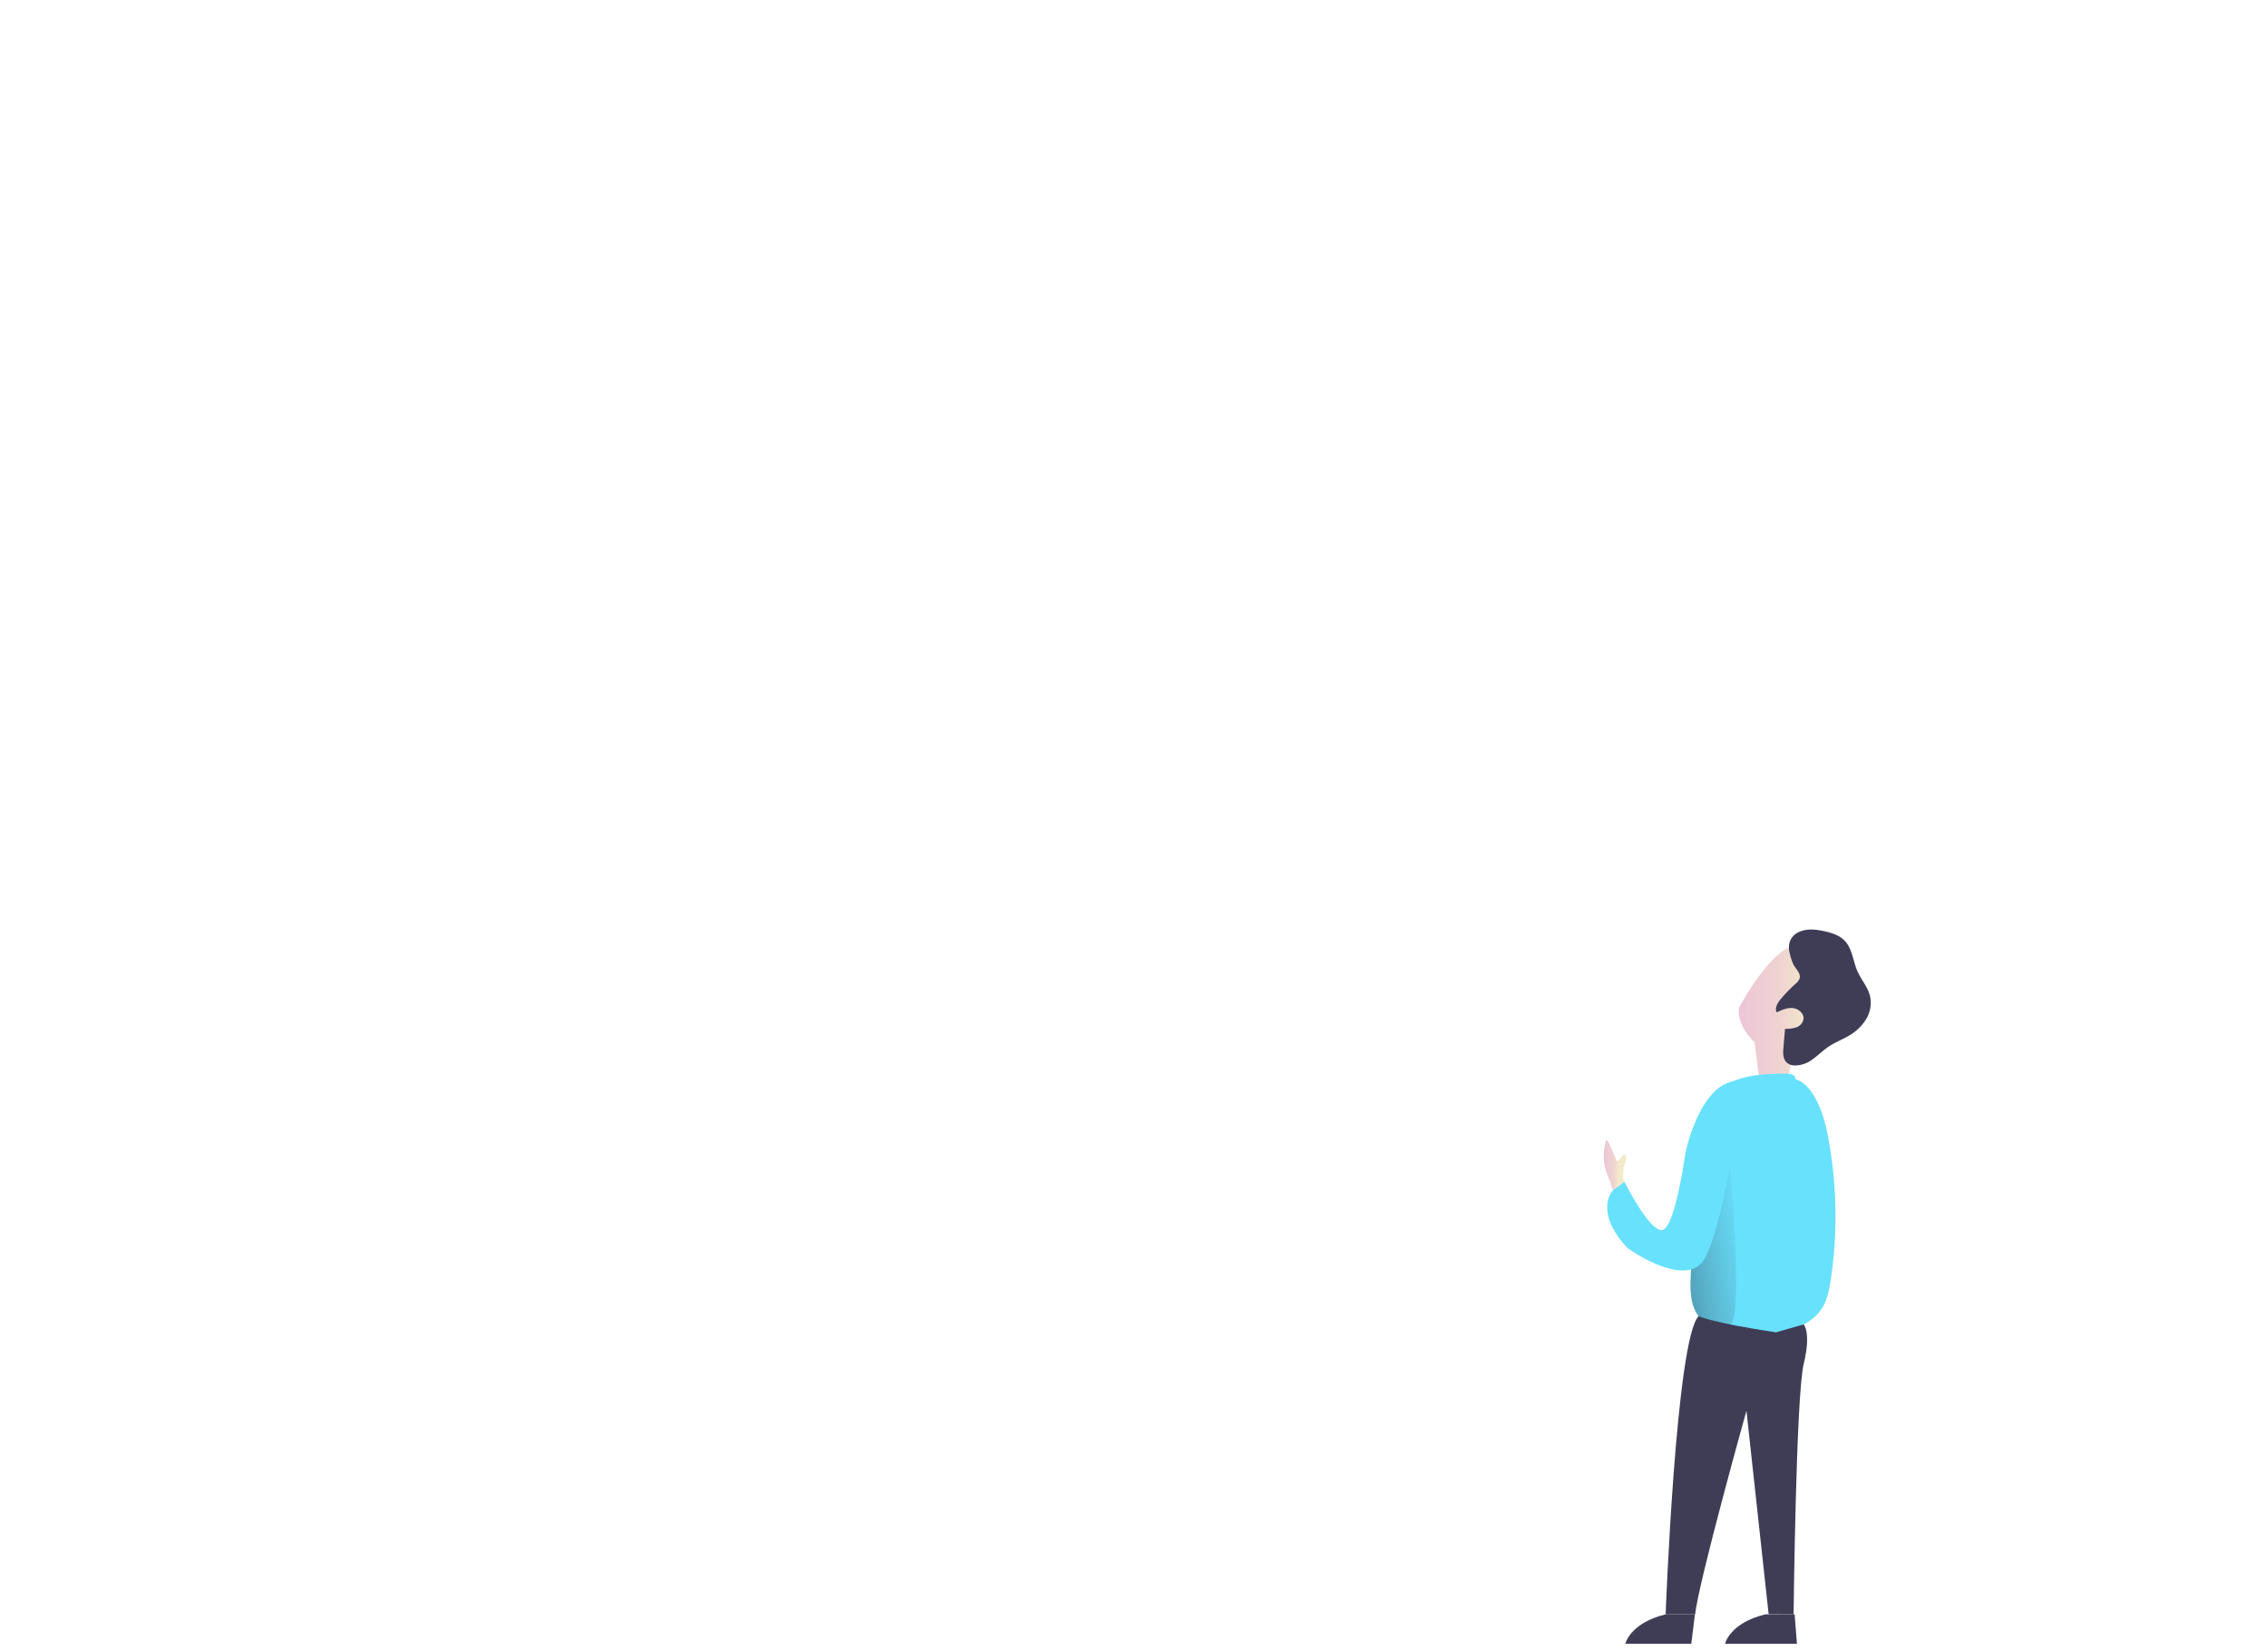 <svg xmlns="http://www.w3.org/2000/svg" xmlns:xlink="http://www.w3.org/1999/xlink" data-name="Layer 1" viewBox="0 0 817.61 595.07"><defs><linearGradient id="a" x1="380.87" x2="382.9" y1="393.72" y2="538.49" gradientUnits="userSpaceOnUse"><stop offset=".01"/><stop offset=".97" stop-color="#3f3d56" stop-opacity="0"/></linearGradient><linearGradient id="c" x1="412.6" x2="384.26" y1="420.1" y2="-88.1" gradientUnits="userSpaceOnUse"><stop offset=".03" stop-color="#fff" stop-opacity="0"/><stop offset="1" stop-color="#fff"/></linearGradient><linearGradient id="e" x1="892.24" x2="317.43" y1="-446.43" y2="572.36" xlink:href="#a"/><linearGradient id="b" x1="564.32" x2="656.37" y1="435.83" y2="435.83" gradientUnits="userSpaceOnUse"><stop offset="0" stop-color="#183866"/><stop offset="1" stop-color="#1a7fc1"/></linearGradient><linearGradient id="f" x1="587.95" x2="613.07" y1="422.82" y2="422.82" xlink:href="#b"/><linearGradient id="g" x1="386.4" x2="384.96" y1="499.36" y2="547.01" xlink:href="#a"/><linearGradient id="h" x1="260.64" x2="-1.02" y1="231.56" y2="237.57" xlink:href="#c"/><linearGradient id="i" x1="323.54" x2="285.07" y1="130.98" y2="171.48" xlink:href="#c"/><linearGradient id="j" x1="196" x2="257.75" y1="204.56" y2="361.47" xlink:href="#c"/><linearGradient id="k" x1="455.64" x2="549" y1="106.36" y2="319.42" gradientUnits="userSpaceOnUse"><stop offset="0" stop-color="#68e1fd"/><stop offset="1" stop-color="#fff"/></linearGradient><linearGradient id="l" x1="402.14" x2="405.17" y1="90.31" y2="335.3" xlink:href="#c"/><linearGradient id="m" x1="403.92" x2="406.96" y1="256.49" y2="501.48" gradientUnits="userSpaceOnUse"><stop offset=".03" stop-color="#fff" stop-opacity="0"/><stop offset=".45" stop-color="#fff" stop-opacity=".45"/><stop offset="1" stop-color="#fff"/></linearGradient><linearGradient id="n" x1="403.65" x2="406.69" y1="256.49" y2="501.48" xlink:href="#c"/><linearGradient id="d" x1="630" x2="666.85" y1="364.18" y2="364.18" gradientUnits="userSpaceOnUse"><stop offset="0" stop-color="#ecc4d7"/><stop offset=".16" stop-color="#edcbd5"/><stop offset=".42" stop-color="#efd4d1"/><stop offset=".7" stop-color="#f2eac9"/></linearGradient><linearGradient id="o" x1="562.76" x2="636.33" y1="458.48" y2="445.79" xlink:href="#a"/><linearGradient id="p" x1="581.37" x2="589.42" y1="418.6" y2="418.6" xlink:href="#d"/></defs>
<path fill="url(#d)" d="M630.06 362.15s12.67-23.93 21.47-22.17 17.6 10.91 14.78 17.95-17.41 20.07-17.86 26.4-11 3.52-11 3.52l-1.76-13.38s-6.34-5.63-5.63-12.32Z" transform="translate(-3.2 1.27)"/>
<path fill="#3f3d56" d="M649.53 335.61c2.6-.84 5.42-.47 8.08.1s5.55 1.47 7.46 3.5c2.71 2.88 2.92 7.25 4.51 10.88 1.37 3.14 3.83 5.82 4.59 9.16a11.45 11.45 0 0 1-1.55 8.37 17.46 17.46 0 0 1-6.3 5.89c-2.24 1.3-4.69 2.24-6.86 3.66s-3.85 3.16-5.87 4.61a10.48 10.48 0 0 1-6.93 2.33 4.35 4.35 0 0 1-2.61-1.09c-1.35-1.3-1.28-3.45-1.13-5.32q.3-3.39.58-6.79a11.55 11.55 0 0 0 4.06-.53 3.93 3.93 0 0 0 2.6-2.94c.27-2-1.77-3.77-3.81-4s-4 .67-5.86 1.53c-.78-1.61.37-3.46 1.52-4.84a56.52 56.52 0 0 1 5.26-5.46 4.39 4.39 0 0 0 1.48-1.92c.52-1.84-1.33-3.37-2.12-4.82a18 18 0 0 1-1.33-3.84c-1.12-3.82.18-7.18 4.23-8.48Z"/>
<path fill="#68e1fd" d="M659.96 461.52c-.5 3.31-1.13 6.69-2.81 9.59-5 8.59-16.73 9.87-26.67 9.66-4.81-.09-10.1-.55-14.16-2.84a12.48 12.48 0 0 1-4-3.42c-2.72-3.65-3-8.53-2.87-13.08.15-4.71.6-9.53.67-14.27.09-5.87-.42-11.62-2.82-16.91-1.31-2.9 4.46-13.33 5.67-16.28 1.95-4.73-4.1-1.78-2.15-6.51 2.15-5.21 4.43-10.6 8.65-14.3 6.54-5.7 16-6.05 24.7-6.1 1.4 0 3.34.64 3 2 6.67 1.83 10.23 12.6 11.57 19.37a154.77 154.77 0 0 1 1.22 53.09Z"/>
<path fill="url(#o)" d="M626.94 476.21a36.75 36.75 0 0 1-7.42.45 12.48 12.48 0 0 1-4-3.42c-2.72-3.65-3-8.53-2.87-13.08.15-4.71.6-9.53.67-14.27l13.59-27.29s4.83 56.58.03 57.61Z" transform="translate(-3.2 1.27)" style="isolation:isolate"/>
<path fill="#3f3d56" d="m640.23 480.33 10-2.85s2.77 2.89 0 14.24-3.64 90.28-3.64 90.28l-9-.05-8-73.34s-17.42 62.3-18.48 73.39h-10.65s3.72-99.35 11.89-107.49c0 0 4.83 2.36 27.88 5.82Z"/>
<path fill="#68e1fd" d="M607.57 415.74s-3.81 28.18-8.68 27.74-13.27-17.46-13.27-17.46a9.6 9.6 0 0 0-6.2 9.47c0 7.55 7.52 14.63 7.52 14.63s21.69 15.49 27.86 3.15 10.3-42.05 10.3-42.05 9.14-23-.07-21.43c-12.6 2.05-17.46 25.95-17.46 25.95Z"/>
<path fill="url(#p)" d="M582.69 422.43a19.09 19.09 0 0 1-.44-12.72 3.08 3.08 0 0 1 1.25 1.67l2.7 6.13a12.62 12.62 0 0 0 2.33-2.72 1.86 1.86 0 0 1 .87 1.95 12.29 12.29 0 0 1-.7 2.18 13.41 13.41 0 0 0-.08 5.95 20.61 20.61 0 0 1-2.13 1.7c-.64.44-1.48 1.28-2 .73s-.57-1.94-.83-2.56-.66-1.53-.97-2.31Z" transform="translate(-3.2 1.27)"/>
<path fill="#3f3d56" d="m611.02 582-1.32 10.6h-23.76s1.59-7.43 14.52-10.6ZM646.96 582l.84 10.6h-25.92s1.58-7.43 14.52-10.6Z"/>

</svg>